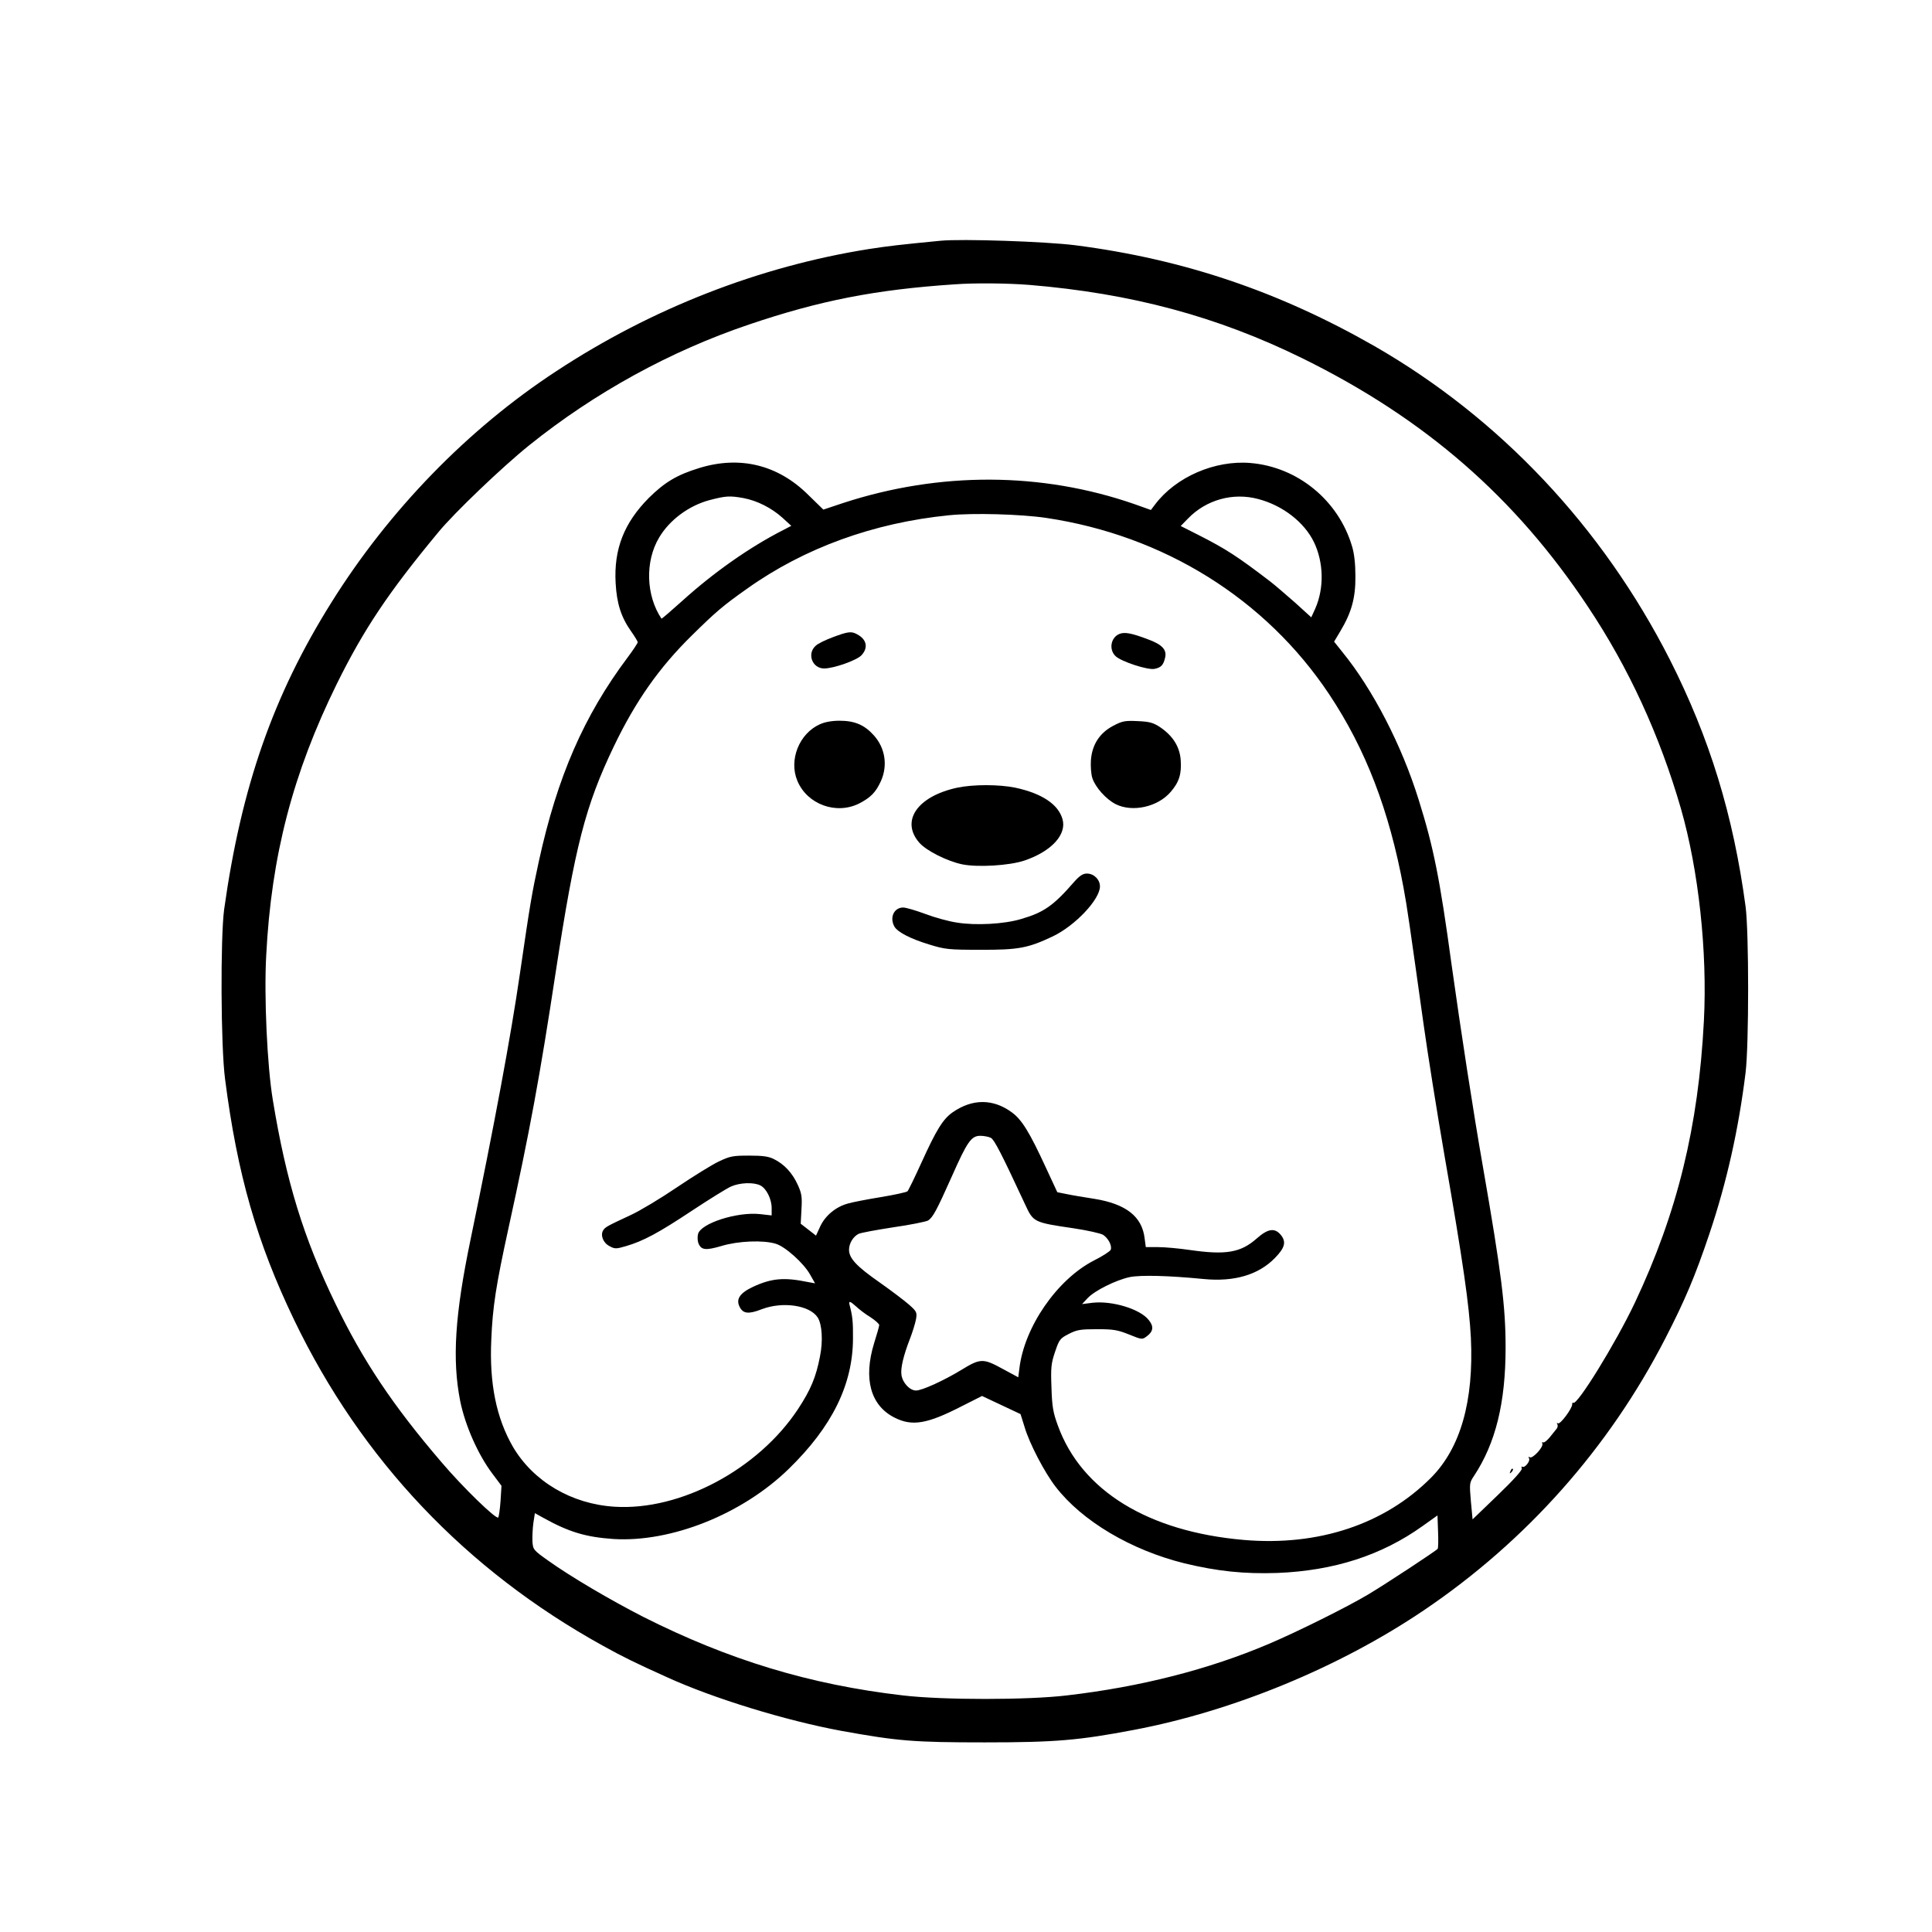 <?xml version="1.0" standalone="no"?>
<!DOCTYPE svg PUBLIC "-//W3C//DTD SVG 20010904//EN"
 "http://www.w3.org/TR/2001/REC-SVG-20010904/DTD/svg10.dtd">
<svg version="1.0" xmlns="http://www.w3.org/2000/svg"
 width="1024pt" height="1024pt" viewBox="0 0 1024 1024"
 preserveAspectRatio="xMidYMid meet">

<g transform="translate(0,1024) scale(0.1,-0.1)"
fill="#000000" stroke="none">
<path d="M4985 8964 c-217 -21 -276 -28 -380 -44 -579 -92 -1150 -314 -1656
-647 -468 -306 -887 -737 -1193 -1227 -308 -492 -477 -976 -568 -1626 -20
-149 -18 -728 5 -900 65 -506 169 -866 366 -1276 357 -742 911 -1326 1637
-1727 108 -60 172 -91 338 -166 247 -113 633 -231 926 -285 299 -54 381 -61
760 -61 375 0 499 11 789 66 528 100 1090 332 1536 633 544 367 983 861 1282
1443 104 202 158 330 233 553 92 273 155 555 192 855 18 149 18 743 0 880 -65
485 -191 895 -402 1310 -358 703 -900 1278 -1564 1660 -507 290 -1012 461
-1586 535 -157 20 -602 35 -715 24z m470 -234 c542 -45 997 -167 1450 -390
647 -319 1126 -735 1511 -1315 217 -325 381 -683 493 -1070 94 -327 141 -759
122 -1126 -29 -560 -140 -1015 -366 -1494 -102 -215 -308 -549 -327 -530 -3 3
-5 -1 -5 -8 0 -23 -64 -108 -75 -101 -7 4 -8 2 -4 -4 4 -7 2 -17 -3 -24 -6 -7
-22 -28 -37 -46 -14 -17 -30 -30 -35 -27 -5 4 -7 0 -4 -7 6 -18 -52 -81 -67
-72 -7 5 -8 3 -4 -5 9 -14 -22 -53 -35 -45 -5 3 -6 -1 -3 -9 3 -9 -45 -62
-128 -142 l-133 -128 -9 96 c-8 94 -8 98 17 135 114 173 167 386 167 680 0
217 -22 393 -120 957 -51 290 -118 726 -166 1070 -63 462 -96 625 -175 877
-90 289 -242 583 -404 782 l-44 55 34 57 c58 97 80 175 79 289 0 66 -6 121
-18 160 -72 243 -288 420 -538 441 -189 16 -396 -74 -506 -220 l-22 -29 -87
31 c-492 171 -1033 173 -1544 6 l-105 -35 -80 78 c-161 160 -363 209 -579 142
-117 -36 -182 -75 -266 -158 -131 -132 -186 -271 -176 -451 6 -109 29 -181 82
-256 19 -27 35 -53 35 -58 0 -5 -24 -41 -53 -80 -233 -311 -373 -633 -471
-1081 -37 -170 -46 -223 -101 -600 -47 -325 -135 -797 -261 -1405 -83 -399
-98 -636 -55 -855 26 -129 94 -284 171 -386 l48 -64 -5 -80 c-3 -44 -9 -83
-12 -88 -11 -12 -189 161 -301 293 -258 301 -416 538 -562 840 -170 351 -261
648 -332 1080 -30 180 -47 551 -35 766 27 529 141 965 374 1439 143 289 272
483 539 805 84 102 338 345 481 460 346 278 747 499 1165 640 375 127 670 185
1090 213 105 8 283 6 395 -3z m-1514 -1130 c73 -14 148 -52 206 -104 l47 -43
-42 -22 c-177 -90 -368 -224 -535 -375 -60 -54 -109 -96 -111 -95 -82 122 -88
303 -13 429 55 94 159 171 270 200 85 22 106 23 178 10z m2728 -5 c130 -34
244 -123 295 -228 52 -108 55 -244 7 -353 l-21 -46 -87 79 c-49 43 -106 92
-128 109 -175 134 -236 174 -386 250 l-91 46 39 40 c96 99 238 139 372 103z
m-1124 -100 c624 -93 1163 -429 1500 -935 193 -290 318 -614 394 -1025 20
-107 32 -195 107 -729 20 -143 69 -453 110 -690 100 -574 131 -794 140 -967
16 -335 -55 -584 -211 -741 -246 -247 -597 -364 -993 -330 -507 44 -860 261
-985 606 -25 68 -31 100 -34 201 -4 106 -2 128 19 190 22 65 26 71 73 95 43
22 62 25 150 25 87 0 109 -4 169 -28 69 -28 70 -28 95 -9 34 25 37 52 10 85
-45 59 -195 104 -299 92 l-55 -7 30 32 c38 40 149 95 222 111 60 12 207 8 392
-10 163 -16 291 22 378 111 53 54 61 85 33 121 -33 41 -69 36 -130 -18 -84
-74 -162 -88 -355 -60 -55 8 -130 15 -166 15 l-66 0 -6 45 c-13 117 -99 184
-267 211 -52 8 -118 19 -146 25 l-50 10 -59 127 c-88 191 -129 258 -183 297
-99 72 -208 72 -312 0 -52 -36 -87 -93 -166 -267 -36 -79 -69 -147 -74 -152
-5 -5 -69 -19 -142 -31 -73 -12 -151 -27 -174 -34 -63 -17 -119 -63 -146 -120
l-23 -50 -41 32 -40 31 4 77 c4 66 1 84 -20 130 -29 63 -71 108 -125 135 -29
15 -60 19 -133 19 -86 0 -101 -3 -160 -31 -36 -17 -136 -79 -222 -137 -87 -59
-197 -125 -245 -147 -129 -60 -135 -64 -146 -81 -16 -26 0 -67 34 -84 27 -15
35 -15 86 0 93 27 174 71 349 187 92 61 186 119 208 129 47 21 120 24 156 6
32 -16 60 -72 60 -120 l0 -39 -62 7 c-122 13 -313 -49 -328 -105 -4 -14 -3
-35 1 -47 14 -39 38 -42 123 -17 89 27 221 32 287 12 50 -14 150 -104 183
-164 l26 -46 -38 7 c-126 26 -192 20 -290 -25 -72 -34 -94 -67 -70 -110 18
-33 47 -36 116 -9 111 42 254 21 296 -44 23 -36 29 -124 12 -207 -21 -109 -49
-176 -116 -278 -211 -320 -624 -540 -972 -518 -229 14 -431 134 -539 317 -88
152 -126 336 -115 569 7 173 25 288 91 590 113 515 166 802 250 1355 103 673
158 885 309 1200 115 239 239 416 413 587 126 124 164 157 293 248 302 215
669 349 1070 389 127 13 379 6 515 -14z m-293 -3286 c18 -10 54 -79 181 -352
44 -95 45 -96 256 -127 74 -11 145 -27 158 -35 28 -19 48 -58 40 -79 -3 -8
-43 -34 -89 -57 -195 -100 -369 -352 -395 -572 l-6 -47 -85 46 c-101 55 -116
55 -217 -7 -94 -57 -208 -109 -240 -109 -33 0 -71 41 -77 82 -6 36 11 105 46
195 13 34 27 79 31 101 6 36 4 41 -38 78 -24 21 -94 74 -155 117 -122 85 -162
128 -162 173 0 33 21 69 50 84 11 6 94 21 184 35 91 13 174 30 185 36 26 17
46 55 126 234 82 185 103 215 151 215 19 0 45 -5 56 -11z m-714 -894 c15 -14
48 -40 75 -56 26 -17 47 -36 47 -42 0 -6 -12 -49 -27 -96 -58 -189 -19 -331
109 -395 93 -47 173 -33 354 60 l109 55 102 -48 102 -48 22 -70 c25 -85 105
-239 164 -315 140 -182 400 -336 683 -406 174 -42 316 -57 492 -51 300 12 552
93 769 248 l80 57 3 -85 c2 -47 1 -88 -2 -92 -7 -10 -276 -187 -370 -243 -109
-65 -374 -197 -525 -261 -317 -135 -681 -228 -1070 -273 -207 -25 -660 -25
-870 0 -492 57 -923 188 -1375 416 -176 90 -385 213 -504 298 -79 56 -81 59
-84 102 -1 25 1 69 5 98 l8 52 45 -25 c135 -75 225 -102 371 -112 306 -19 683
131 930 372 229 223 339 446 340 690 1 90 -3 122 -18 178 -6 24 3 21 35 -8z"/>
<path d="M8006 2443 c-6 -14 -5 -15 5 -6 7 7 10 15 7 18 -3 3 -9 -2 -12 -12z"/>
<path d="M4415 6863 c-38 -14 -80 -34 -92 -46 -47 -42 -18 -120 45 -120 51 0
173 43 198 70 37 40 28 84 -23 111 -30 17 -48 15 -128 -15z"/>
<path d="M5933 6880 c-46 -19 -57 -83 -20 -118 31 -29 172 -75 207 -67 34 7
46 20 55 58 11 43 -15 71 -92 99 -87 33 -123 39 -150 28z"/>
<path d="M4345 6401 c-109 -49 -165 -189 -119 -299 52 -126 207 -182 329 -120
61 32 87 59 114 118 37 82 23 175 -37 242 -50 56 -102 78 -182 78 -42 0 -79
-7 -105 -19z"/>
<path d="M5900 6393 c-72 -38 -112 -100 -118 -183 -2 -32 1 -75 8 -95 16 -48
72 -111 123 -137 89 -45 224 -15 292 65 45 52 58 95 53 168 -5 71 -41 128
-108 174 -38 25 -56 30 -120 33 -67 3 -81 1 -130 -25z"/>
<path d="M5073 6065 c-212 -46 -301 -177 -200 -292 37 -42 146 -97 226 -114
82 -17 251 -7 331 20 144 49 226 139 201 221 -23 78 -110 135 -249 165 -88 18
-224 18 -309 0z"/>
<path d="M5695 5568 c-111 -128 -162 -164 -283 -199 -89 -27 -241 -35 -339
-19 -43 6 -119 27 -169 46 -51 19 -103 34 -117 34 -48 0 -73 -52 -47 -100 16
-30 86 -66 185 -96 84 -26 103 -28 270 -28 203 -1 254 9 385 71 119 57 250
196 250 265 0 36 -32 68 -69 68 -21 0 -38 -11 -66 -42z"/>
</g>
</svg>
